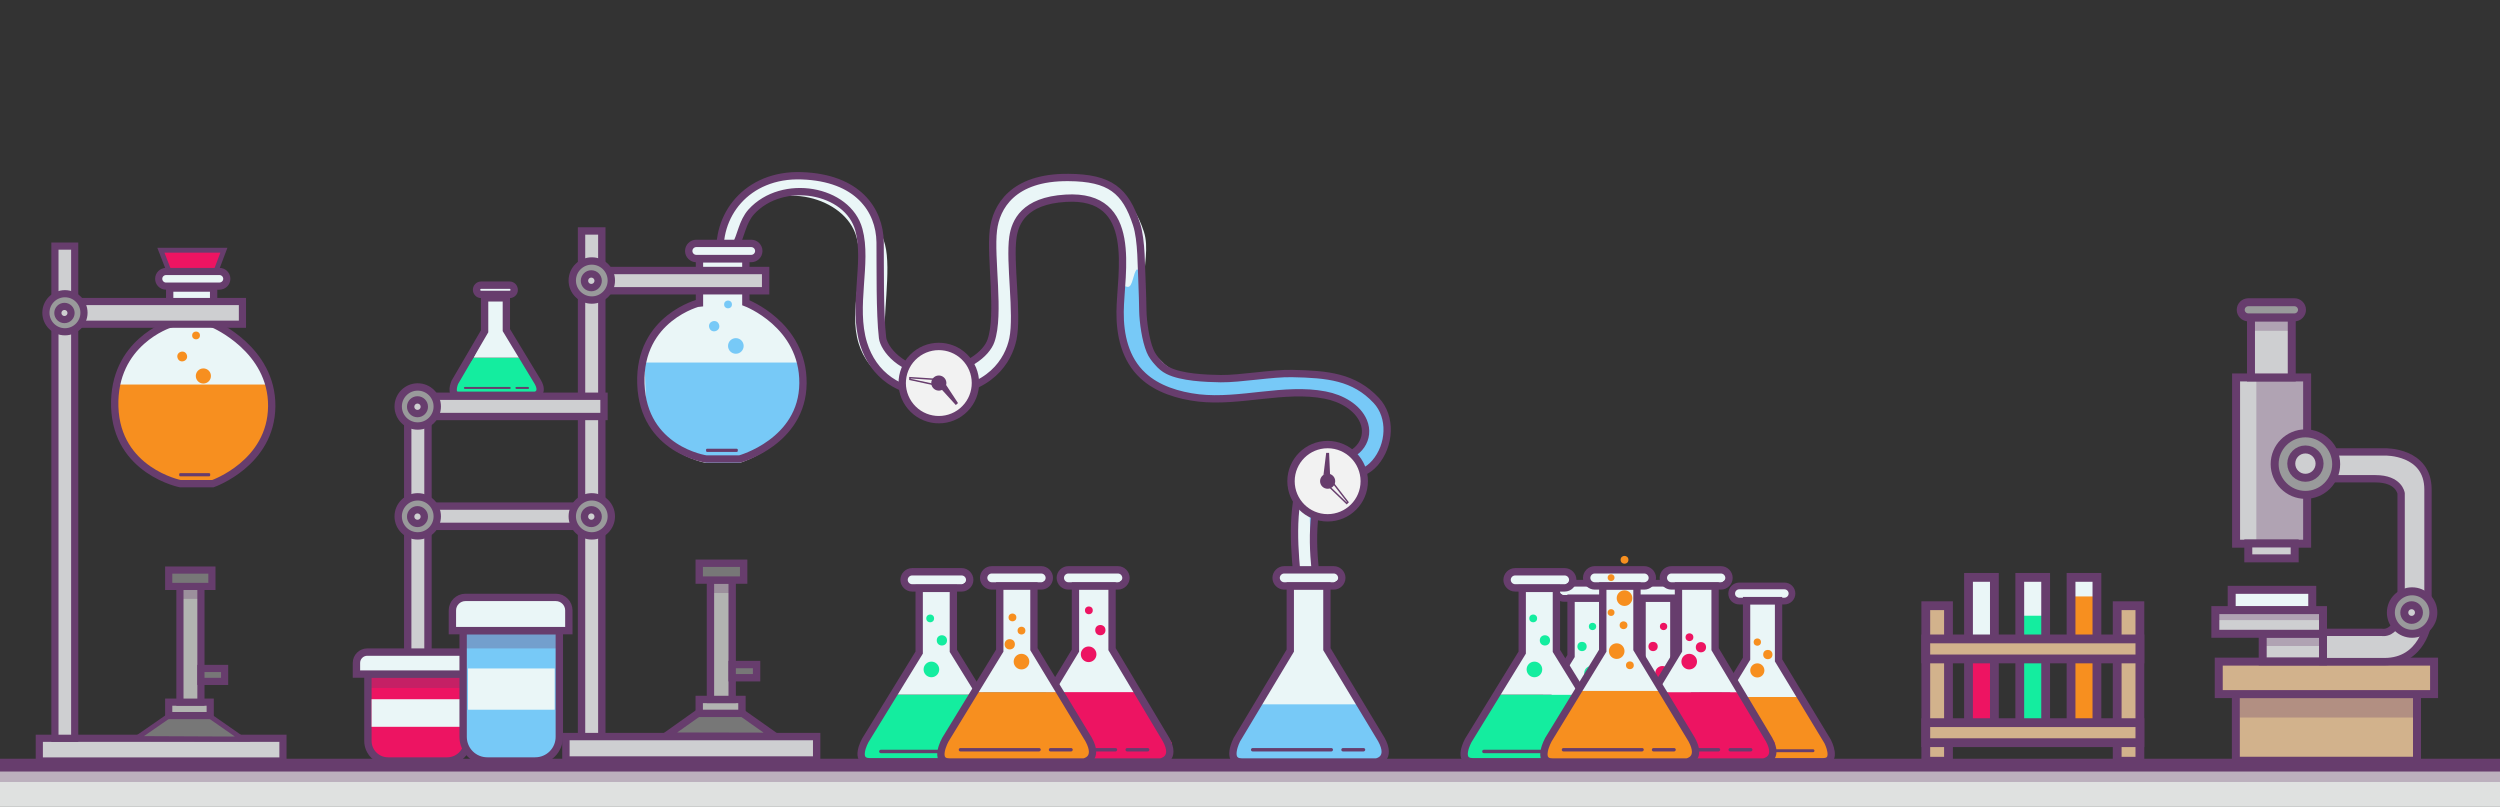 <?xml version="1.0" encoding="utf-8"?>
<!-- Generator: Adobe Illustrator 20.1.0, SVG Export Plug-In . SVG Version: 6.00 Build 0)  -->
<svg version="1.1" id="Layer_1" xmlns="http://www.w3.org/2000/svg" xmlns:xlink="http://www.w3.org/1999/xlink" x="0px" y="0px"
	 viewBox="0 0 1024 330.5" style="enable-background:new 0 0 1024 330.5;" xml:space="preserve">
<rect x="0" y="0" width="1024" height="330.5" fill="#333333" stroke="none"/>
<style type="text/css">
	.st0{fill:#DFE1E0;}
	.st1{fill:none;stroke:#673D6D;stroke-width:5.239;stroke-miterlimit:10;}
	.st2{fill:#EAF6F7;}
	.st3{fill:#77C9F7;}
	.st4{fill:none;stroke:#673D6D;stroke-width:3;stroke-miterlimit:10;}
	.st5{fill:#14ED9F;}
	.st6{fill:none;stroke:#673D6D;stroke-width:2.755;stroke-miterlimit:10;}
	.st7{fill:#673D6D;}
	.st8{fill:#ED1462;}
	.st9{fill:#F78F1F;}
	.st10{fill:none;stroke:#673D6D;stroke-width:3.018;stroke-miterlimit:10;}
	.st11{fill:#CECFD1;stroke:#673D6D;stroke-width:3.018;stroke-miterlimit:10;}
	.st12{fill:#777777;stroke:#673D6D;stroke-width:3;stroke-miterlimit:10;}
	.st13{fill:#B2B4B1;stroke:#673D6D;stroke-width:3.018;stroke-miterlimit:10;}
	.st14{fill:#777777;stroke:#673D6D;stroke-width:3.018;stroke-miterlimit:10;}
	.st15{opacity:0.3;fill:#673D6D;enable-background:new    ;}
	.st16{fill:#EAF6F7;stroke:#673D6D;stroke-width:3.018;stroke-miterlimit:10;}
	.st17{fill:#ED1462;stroke:#673D6D;stroke-width:3.018;stroke-miterlimit:10;}
	.st18{fill:#77C9F7;stroke:#673D6D;stroke-width:3.018;stroke-miterlimit:10;}
	.st19{fill:#999A9B;stroke:#673D6D;stroke-width:3.018;stroke-miterlimit:10;}
	.st20{fill:#CECFD1;stroke:#673D6D;stroke-width:3;stroke-miterlimit:10;}
	.st21{fill:#CECFD1;stroke:#673D6D;stroke-width:3.268;stroke-miterlimit:10;}
	.st22{fill:#999A9B;stroke:#673D6D;stroke-width:3.268;stroke-miterlimit:10;}
	.st23{fill:#D2B28C;stroke:#673D6D;stroke-width:3.268;stroke-miterlimit:10;}
	.st24{fill:#EAF6F7;stroke:#673D6D;stroke-width:3.268;stroke-miterlimit:10;}
	.st25{fill:none;stroke:#673D6D;stroke-width:3.602;stroke-miterlimit:10;}
	.st26{fill:#D2B28C;stroke:#673D6D;stroke-width:3.602;stroke-miterlimit:10;}
	.st27{fill:#ED1462;stroke:#673D6D;stroke-width:2;stroke-miterlimit:10;}
	.st28{fill:#EAF6F7;stroke:#673D6D;stroke-width:2.933;stroke-miterlimit:10;}
	.st29{fill:#CECFD1;stroke:#673D6D;stroke-width:2.933;stroke-miterlimit:10;}
	.st30{fill:#999A9B;stroke:#673D6D;stroke-width:2.933;stroke-miterlimit:10;}
	.st31{fill:#777777;stroke:#673D6D;stroke-width:2;stroke-miterlimit:10;}
	.st32{fill:#B2B4B1;stroke:#673D6D;stroke-width:2.933;stroke-miterlimit:10;}
	.st33{fill:#777777;stroke:#673D6D;stroke-width:2.933;stroke-miterlimit:10;}
	.st34{fill:#F2F2F2;stroke:#673D6D;stroke-width:3.018;stroke-miterlimit:10;}
	.st35{fill:none;stroke:#673D6D;stroke-width:0.604;stroke-miterlimit:10;}
</style>
<g id="Layer_3">
</g>
<g id="table">
	<rect y="313.4" class="st0" width="1024" height="17.2"/>
	<line class="st1" x1="0" y1="313.4" x2="1024" y2="313.4"/>
</g>
<path class="st2" d="M541.1,251.2c-3.4-22.2-6.4-23.2-1.5-45.3c0.5-2.1,4-4.2,5.5-5.9c5.7-6.2,13-3.4,19.1-10.4
	c6.2-7.2,5.9-18.8-0.5-25.6c-9.1-9.7-21.9-11.7-36.4-12c-8.1-0.2-16.2,2.2-24.3,2.1c-6.2-0.1-15.1,1.5-20.6-1.3
	c-1.6-0.8-5-3-6.1-4.3c-1.3-1.4-3.5-3-4.2-4.7c-1.9-4.5-2.9-12.9-3-17.5c-0.2-4.1-0.1-7-0.3-10.8c-0.4-6.9,1.9-14-0.3-20.7
	c-4.5-13.8-13.9-22-30.9-22.1c-22.9-0.2-30.6,12.2-31.7,21.5c-1.4,11.3,3.8,34.6,0,45.4c-1.8,5.2-8,10.3-21.4,10.5s-21.5-4.5-22-8.7
	c-1.2-10.2,2.7-31.1,0-41.2c-2.8-10.4-11.9-27.4-34.1-28.2c-22.6-0.8-35.6,16.5-33.2,34.2c0.6,4.1,6.6-6.6,6.1-5.7
	c2.3-4,0.7-8.5,4.4-12.7c12.8-14.1,40.6-7.3,45.1,9.3c3.9,14.3-3.5,29.2,0.9,43.6c3.9,12.7,16.6,20.8,31.9,20.3
	c22-0.7,29.5-13.5,31.3-22.2c2.1-10.3-1.5-31.4,0-41.7c0.9-6.1,4.5-14.9,21.6-15.9c30.3-1.9,22.4,30.9,22.3,46.5
	c-0.1,9.4,2,19.4,9.4,26.2c5.8,5.4,14.3,8.1,22.8,9.1c17,1.9,35.1-4.4,51.7-1.2c6.9,1.3,13.4,5.1,15.8,10.8
	c2.9,6.9-1.9,14.2-10.4,15c-3.9,0.4-8.2,0.3-11.1,2.5c-1.6,1.2-2.5,3-3.2,4.8c-5.2,13.7-3.6,31.1-2.1,45.2
	C532.2,245.3,535.2,252,541.1,251.2z"/>
<path class="st3" d="M469,116.2c0.4-0.1-1-0.2-0.6-0.1c0.9,0.2,0.5,2.8,0.3,3.5c-0.3,1.3-1.4,2.7-1.1,4c1,5.2,2.1,15,4.3,20.4
	c0.7,1.7,2.9,3.3,4.2,4.7c1.2,1.3,2.5,2.4,4.1,3.3c5.5,2.8,14.4,2.2,20.6,2.3c8.1,0.1,18.2-2.3,26.3-2.1c14.5,0.3,27.3,2.3,36.4,12
	c6.4,6.8,6.7,18.4,0.5,25.6c-5.7,6.6-12.3,4.5-18.2,9.5c-1.6,1.4-6,4.8-6.4,6.7c-3.6,15.4-2.2,31.1-2.6,15.4
	c-1.6-56-4.9-5.7-5.4-10.7c-1.5-14.1-3-1.9,2.2-15.6c0.7-1.8,1.6-3.6,3.2-4.8c2.9-2.2,7.2-2.1,11.1-2.5c8.5-0.8,13.3-8.1,10.4-15
	c-2.3-5.7-8.9-9.5-15.8-10.8c-16.6-3.2-34.7,3.1-51.7,1.2c-8.5-0.9-17-3.7-22.8-9.1c-7.5-6.9-9.5-16.8-9.4-26.2l0,0
	c-0.3-1.1-0.6-10.3,0-11.3c0.2-0.3,0.7,0,0.9,0.1c0.8,0.4,1.6,0.7,2.4,0.8c2.1,0.2,2.2-5.8,3.8-7.2c0.2-0.2,2.9,3.2,3.1,3.1
	c0.3-0.1-1.2-0.1-0.9-0.1c0.2,0-0.3,1.9-0.1,2.1C468.3,115.4,468.5,116.3,469,116.2L469,116.2z"/>
<path class="st4" d="M541.1,251.2c-2.3-15-4.8-31.4-1.5-46.3c0.5-2.1,4-4.2,5.5-5.9c5.7-6.2,12-2.4,18.1-9.4
	c6.2-7.2,6.9-18.8,0.5-25.6c-9.1-9.7-19.9-10.7-34.4-11c-8.1-0.2-21.2,2.2-29.3,2.1c-6.2-0.1-16.1-0.5-21.6-3.3
	c-1.6-0.8-3-2-4.1-3.3c-1.3-1.4-2.5-3-3.2-4.7c-1.9-4.5-2.9-11.9-3-16.5c-0.1-3.6-0.1-7.2-0.3-10.8c-0.4-6.9-0.1-18-2.3-24.7
	c-4.5-13.8-10.9-19-27.9-19.1c-22.9-0.2-29.6,12.2-30.7,21.5c-1.4,11.3,2.8,34.6-1,45.4c-1.8,5.2-10,12.3-23.4,12.5
	s-20.5-9.5-21-13.7c-1.2-10.2-0.9-28.8-1-39.2c-0.2-13.3-9.2-26.4-32.1-27.2c-22.6-0.8-35.6,16.5-33.2,34.2c0.6,4.1,6.6-6.6,6.1-5.7
	c2.3-4,2.7-9.5,6.4-13.7c12.8-14.1,39.6-9.3,44.1,7.3c3.7,13.6-2.8,31.3,1.9,46.6c3.9,12.7,14.6,20.8,29.9,20.3
	c22-0.7,29.5-13.5,31.3-22.2c2.1-10.3-1.5-31.4,0-41.7c0.9-6.1,4.5-14.9,21.6-15.9c30.3-1.9,22.4,30.9,22.3,46.5
	c-0.1,9.4,2,19.4,9.4,26.2c5.8,5.4,14.3,8.1,22.8,9.1c17,1.9,35.1-4.4,51.7-1.2c6.9,1.3,13.4,5.1,15.8,10.8
	c2.9,6.9-1.9,14.2-10.4,15c-3.9,0.4-8.2,0.3-11.1,2.5c-1.6,1.2-2.5,3-3.2,4.8c-5.2,13.7-3.6,31.1-2.1,45.2
	C532.2,245.3,535.2,252,541.1,251.2z"/>
<g>
	<g>
		<g>
			<g>
				<polygon class="st5" points="665.2,285.5 676.6,302 677.9,305.9 677.6,308.7 675.2,310.5 623.4,310.5 621,307.6 621,303.9 
					633.2,285.5 				"/>
				<g>
					<polygon class="st2" points="665.2,285.5 633.3,285.5 643,268.8 643,245.5 641.2,244.6 637.5,242.1 638.5,239.8 641.9,238.6 
						659.7,239 661.2,240 662.1,241.5 661,243.7 659.1,245.1 656.7,245.2 657,249.7 656.7,269.6 					"/>
					<g>
						<path class="st4" d="M656.5,245v24.4l20.2,32.8c0,0,4.4,7.8-1.7,7.8s-50.4,0-50.4,0s-5.7-0.5-1.7-7.9l20.6-33.4V245H656.5z"/>
						<path class="st6" d="M640.6,245.1h18.5c1.7,0,3.1-1.4,3.1-3.1l0,0c0-1.7-1.4-3.1-3.1-3.1h-18.5c-1.7,0-3.1,1.4-3.1,3.1l0,0
							C637.5,243.8,638.9,245.1,640.6,245.1z"/>
					</g>
				</g>
			</g>
			<g>
				<circle class="st5" cx="651.8" cy="275.7" r="2.9"/>
				<circle class="st5" cx="648" cy="264.8" r="1.9"/>
				<circle class="st5" cx="652.3" cy="256.6" r="1.5"/>
			</g>
		</g>
		<path class="st7" d="M641.4,307h29.4c0.4,0,0.6-0.3,0.6-0.6l0,0c0-0.4-0.3-0.6-0.6-0.6h-29.4c-0.4,0-0.6,0.3-0.6,0.6l0,0
			C640.8,306.7,641,307,641.4,307z"/>
		<path class="st7" d="M629.4,307h7.7c0.4,0,0.6-0.3,0.6-0.6l0,0c0-0.4-0.3-0.6-0.6-0.6h-7.7c-0.4,0-0.6,0.3-0.6,0.6l0,0
			C628.7,306.7,629,307,629.4,307z"/>
	</g>
</g>
<g>
	<g>
		<g>
			<g>
				<polygon class="st8" points="694.3,285.5 705.7,302 707,305.9 706.7,308.7 704.3,310.5 652.5,310.5 650.1,307.6 650.1,303.9 
					662.3,285.5 				"/>
				<g>
					<polygon class="st2" points="694.3,285.5 662.4,285.5 672.1,268.8 672.1,245.5 670.3,244.6 666.6,242.1 667.6,239.8 671,238.6 
						688.8,239 690.3,240 691.2,241.5 690.1,243.7 688.2,245.1 685.8,245.2 686.1,249.7 685.8,269.6 					"/>
					<g>
						<path class="st4" d="M685.6,245v24.4l20.2,32.8c0,0,4.4,7.8-1.7,7.8s-50.4,0-50.4,0s-5.7-0.5-1.7-7.9l20.6-33.4V245H685.6z"/>
						<path class="st6" d="M669.7,245.1h18.5c1.7,0,3.1-1.4,3.1-3.1l0,0c0-1.7-1.4-3.1-3.1-3.1h-18.5c-1.7,0-3.1,1.4-3.1,3.1l0,0
							C666.6,243.8,668,245.1,669.7,245.1z"/>
					</g>
				</g>
			</g>
			<g>
				<circle class="st8" cx="680.9" cy="275.7" r="2.9"/>
				<circle class="st8" cx="677.1" cy="264.8" r="1.9"/>
				<circle class="st8" cx="681.4" cy="256.6" r="1.5"/>
			</g>
		</g>
		<path class="st7" d="M670.5,307h29.4c0.4,0,0.6-0.3,0.6-0.6l0,0c0-0.4-0.3-0.6-0.6-0.6h-29.4c-0.4,0-0.6,0.3-0.6,0.6l0,0
			C669.9,306.7,670.1,307,670.5,307z"/>
		<path class="st7" d="M658.5,307h7.7c0.4,0,0.6-0.3,0.6-0.6l0,0c0-0.4-0.3-0.6-0.6-0.6h-7.7c-0.4,0-0.6,0.3-0.6,0.6l0,0
			C657.8,306.7,658.1,307,658.5,307z"/>
	</g>
</g>
<g>
	<g>
		<g>
			<g>
				<polygon class="st9" points="737,285.5 748.4,302.6 749.8,306.7 749.4,309.6 747,311.5 695.2,311.5 693,308.7 693,305 
					705,285.5 				"/>
				<g>
					<polygon class="st2" points="737,285.5 705.1,285.5 715,269.9 715,246.6 713.1,245.8 709.3,243.2 710.3,240.9 713.8,239.7 
						731.5,240.1 733,241.1 733.9,242.6 732.9,244.9 730.9,246.2 728.5,246.3 728.8,250.8 728.5,270.2 					"/>
					<g>
						<path class="st4" d="M728.5,246v24.5l20.1,33.2c0,0,4.3,8.3-1.8,8.3s-50.4,0-50.4,0s-5.6-0.9-1.6-8.4l20.6-33.8V246H728.5z"/>
						<path class="st6" d="M712.4,246.2h18.5c1.7,0,3.1-1.4,3.1-3.1l0,0c0-1.7-1.4-3.1-3.1-3.1h-18.5c-1.7,0-3.1,1.4-3.1,3.1l0,0
							C709.3,244.9,710.7,246.2,712.4,246.2z"/>
					</g>
				</g>
			</g>
			<g>
				<circle class="st9" cx="719.8" cy="274.6" r="2.9"/>
				<circle class="st9" cx="724.1" cy="268.1" r="1.9"/>
				<circle class="st9" cx="719.8" cy="263" r="1.5"/>
			</g>
		</g>
		<path class="st7" d="M713.2,308.1h29.4c0.4,0,0.6-0.3,0.6-0.6l0,0c0-0.4-0.3-0.6-0.6-0.6h-29.4c-0.4,0-0.6,0.3-0.6,0.6l0,0
			C712.6,307.8,712.9,308.1,713.2,308.1z"/>
		<path class="st7" d="M701.2,308.1h7.7c0.4,0,0.6-0.3,0.6-0.6l0,0c0-0.4-0.3-0.6-0.6-0.6h-7.7c-0.4,0-0.6,0.3-0.6,0.6l0,0
			C700.5,307.8,700.8,308.1,701.2,308.1z"/>
	</g>
</g>
<g>
	<polygon class="st2" points="515.6,289.5 557.9,289.5 543,265.9 543,240.3 545.3,239.4 549.5,236.6 548.5,234.2 544.7,232.8 
		525.3,233.3 523.6,234.3 522.7,236 523.8,238.5 526,240 528.6,240 528.3,244.9 528.6,266.4 	"/>
	<polygon class="st3" points="515.7,288.5 506.8,302.8 505.3,306.8 505.7,309.6 508.3,311.5 565.1,311.5 567,308.7 567,305.1 
		557.9,288.5 	"/>
	<path class="st7" d="M545.3,307.8h-32.2c-0.4,0-0.7-0.3-0.7-0.7l0,0c0-0.4,0.3-0.7,0.7-0.7h32.2c0.4,0,0.7,0.3,0.7,0.7l0,0
		C546,307.4,545.7,307.8,545.3,307.8z"/>
	<path class="st7" d="M558.5,307.8h-8.4c-0.4,0-0.7-0.3-0.7-0.7l0,0c0-0.4,0.3-0.7,0.7-0.7h8.4c0.4,0,0.7,0.3,0.7,0.7l0,0
		C559.2,307.4,558.9,307.8,558.5,307.8z"/>
	<g>
		<path class="st4" d="M528.5,240v26.5L506.6,303c0,0-4.7,9.1,2,9.1c6.7,0,55.2,0,55.2,0s6.5-1,2-9.2l-22.3-37V240H528.5z"/>
		<path class="st10" d="M546.3,240H526c-1.8,0-3.3-1.5-3.3-3.3l0,0c0-1.8,1.5-3.3,3.3-3.3h20.3c1.8,0,3.3,1.5,3.3,3.3l0,0
			C549.6,238.5,548.1,240,546.3,240z"/>
	</g>
</g>
<g>
	<rect x="238.2" y="94.6" class="st11" width="8.3" height="216.4"/>
	<g>
		<g>
			<rect x="231.8" y="301.7" class="st11" width="102.7" height="9.6"/>
			<g>
				<polygon class="st12" points="272.7,301.5 286.1,292 303.9,292 317.5,301.6 				"/>
				<rect x="286.4" y="286.5" class="st13" width="17.5" height="5.7"/>
				<rect x="291" y="237.6" class="st13" width="8.9" height="48.9"/>
				<rect x="286.4" y="230.7" class="st14" width="18.2" height="6.9"/>
				<rect x="299.9" y="272.2" class="st14" width="10" height="5.4"/>
				<rect x="291" y="239.1" class="st15" width="8" height="3.8"/>
			</g>
		</g>
	</g>
</g>
<g>
	<g>
		<circle class="st9" cx="294.5" cy="137.9" r="3.2"/>
		<circle class="st9" cx="299.3" cy="132.1" r="2.1"/>
		<circle class="st9" cx="294.6" cy="127.9" r="1.6"/>
	</g>
	<path class="st2" d="M262.2,158c0.9,27.1,26.9,31.6,26.9,31.6H303c0,0,25.9-7.7,26.2-31.8C329.3,133.7,306,124,306,124v-17.5h-20
		V124C286,124,261.4,130.9,262.2,158"/>
	<polyline class="st3" points="264,148.5 327.1,148.5 329,158.9 327.7,164.9 323.9,173.7 316,182 307.6,187.2 303,189.5 
		289.1,189.5 279.6,185.4 274.6,182.3 264.8,170.5 	"/>
	<path class="st4" d="M262.5,157.2c0.9,27.1,26.7,30.8,26.7,30.8H303c0,0,25.7-7,25.9-31c0.2-24.1-23.4-33-23.4-33v-18h-19v18
		C286.5,124,261.6,130.1,262.5,157.2"/>
	<path class="st16" d="M307.7,105.9h-22.5c-1.7,0-3.1-1.4-3.1-3.1l0,0c0-1.7,1.4-3.1,3.1-3.1h22.5c1.7,0,3.1,1.4,3.1,3.1l0,0
		C310.8,104.5,309.4,105.9,307.7,105.9z"/>
	<g>
		<circle class="st3" cx="301.4" cy="141.7" r="3.2"/>
		
			<ellipse transform="matrix(0.942 -0.335 0.335 0.942 -27.828 105.871)" class="st3" cx="292.6" cy="133.5" rx="2.1" ry="2.1"/>
		<circle class="st3" cx="298.2" cy="124.7" r="1.6"/>
	</g>
	<path class="st7" d="M301.8,185.1h-12.2c-0.2,0-0.4-0.2-0.4-0.4v-0.5c0-0.2,0.2-0.4,0.4-0.4h12.2c0.2,0,0.4,0.2,0.4,0.4v0.5
		C302.2,184.9,302,185.1,301.8,185.1z"/>
</g>
<rect x="167" y="165.4" class="st11" width="8.3" height="145.5"/>
<rect x="171.6" y="207.3" class="st11" width="75.7" height="8.3"/>
<rect x="237.9" y="110.8" class="st11" width="75.7" height="8.3"/>
<g>
	<g>
		<path class="st17" d="M183.2,311.7h-24.3c-4.5,0-8.2-3.7-8.2-8.2v-27.4h40.8v27.4C191.5,308,187.8,311.7,183.2,311.7z"/>
		<rect x="152.2" y="286.4" class="st2" width="36.8" height="11.3"/>
		<path class="st16" d="M195.5,276.1H146v-4.6c0-2.4,2-4.4,4.4-4.4H191c2.4,0,4.4,2,4.4,4.4v4.6H195.5z"/>
	</g>
	<rect x="150.7" y="277.7" class="st15" width="39.9" height="4.1"/>
</g>
<g>
	<g>
		<path class="st18" d="M219.2,311.7h-19.6c-5.5,0-9.9-4.4-9.9-9.9v-43.5h39.4v43.5C229.1,307.3,224.7,311.7,219.2,311.7z"/>
		<rect x="191.7" y="273.8" class="st2" width="35.5" height="16.9"/>
		<path class="st16" d="M233,258.3h-47.7V250c0-2.9,2.4-5.3,5.3-5.3h37.1c2.9,0,5.3,2.4,5.3,5.3L233,258.3L233,258.3z"/>
	</g>
	<rect x="190.2" y="259.5" class="st15" width="38.5" height="6.1"/>
</g>
<g>
	<circle class="st19" cx="242.4" cy="114.9" r="8"/>
	<circle class="st11" cx="242.2" cy="115" r="2.8"/>
</g>
<g>
	<circle class="st19" cx="242.4" cy="211.5" r="8"/>
	<circle class="st11" cx="242.2" cy="211.6" r="2.8"/>
</g>
<g>
	<circle class="st19" cx="171.1" cy="211.5" r="8"/>
	<circle class="st11" cx="171" cy="211.6" r="2.8"/>
</g>
<rect x="171.7" y="162.3" class="st20" width="75.7" height="8.3"/>
<g>
	<circle class="st19" cx="171.1" cy="166.5" r="8"/>
	<circle class="st11" cx="171" cy="166.6" r="2.8"/>
</g>
<g>
	<g>
		<g>
			<polygon class="st5" points="193.9,146.5 186.8,156.5 186,158.8 186.2,160.4 187.7,161.5 220.1,161.5 222,159.6 222,157.3 
				213.9,146.5 			"/>
			<g>
				<polygon class="st2" points="193.9,146.5 213.9,146.5 208,135.4 208,120.8 209.1,120.3 211.3,118.7 210.7,117.3 208.5,116.5 
					197.4,116.8 196.4,117.3 195.9,118.3 196.5,119.7 197.8,120.6 199.2,120.6 199.1,123.4 199.2,136.2 				"/>
				<g>
					<path class="st4" d="M198.5,122v13.7l-12.2,20.9c0,0-2.3,5.3,1.5,5.3s31.5,0,31.5,0s3.6-0.7,1-5.4l-12.9-21.3V122H198.5z"/>
					<path class="st10" d="M208.7,120.6h-11.6c-1.1,0-1.9-0.9-1.9-1.9l0,0c0-1.1,0.9-1.9,1.9-1.9h11.6c1.1,0,1.9,0.9,1.9,1.9l0,0
						C210.7,119.7,209.8,120.6,208.7,120.6z"/>
				</g>
			</g>
		</g>
	</g>
	<path class="st7" d="M208.8,159.3h-18.4c-0.2,0-0.4-0.2-0.4-0.4l0,0c0-0.2,0.2-0.4,0.4-0.4h18.4c0.2,0,0.4,0.2,0.4,0.4l0,0
		C209.2,159.1,209,159.3,208.8,159.3z"/>
	<path class="st7" d="M216.3,159.3h-4.8c-0.2,0-0.4-0.2-0.4-0.4l0,0c0-0.2,0.2-0.4,0.4-0.4h4.8c0.2,0,0.4,0.2,0.4,0.4l0,0
		C216.7,159.1,216.6,159.3,216.3,159.3z"/>
</g>
<g>
	<g>
		<g>
			<g>
				<rect x="915.9" y="154.6" class="st21" width="29.1" height="68.1"/>
				<rect x="920.9" y="222.6" class="st21" width="19" height="6.1"/>
				<rect x="922" y="130" class="st21" width="16.7" height="24.6"/>
				<path class="st22" d="M939.8,130h-18.9c-1.7,0-3.1-1.4-3.1-3.1l0,0c0-1.7,1.4-3.1,3.1-3.1h18.9c1.7,0,3.1,1.4,3.1,3.1l0,0
					C942.9,128.6,941.5,130,939.8,130z"/>
			</g>
			<rect x="924.2" y="154.6" class="st15" width="20.7" height="68.1"/>
		</g>
		<rect x="922" y="131.4" class="st15" width="16.5" height="4.1"/>
	</g>
	<g>
		<g>
			<rect x="915.8" y="284.3" class="st23" width="74.2" height="27.3"/>
			<rect x="908.8" y="271" class="st23" width="88.2" height="13.3"/>
		</g>
		<rect x="917.3" y="285.9" class="st15" width="72.7" height="8"/>
	</g>
	<g>
		<rect x="914.1" y="241.6" class="st24" width="33" height="8.4"/>
		<g>
			<g>
				<path class="st20" d="M951.5,259h24.1c0,0,7.9,1.8,7.9-14.4s0-42.5,0-42.5s-0.8-6-10.5-6s-22.5,0-22.5,0v-11h26.4
					c0,0,17.6-0.4,17.6,15.4s0,54.5,0,54.5s-2.1,16-17.9,16h-25.1V259z"/>
				<rect x="926.8" y="259.5" class="st21" width="24.7" height="11.4"/>
				<rect x="907.4" y="249.9" class="st21" width="44.1" height="9.7"/>
			</g>
			<circle class="st22" cx="944.3" cy="190.1" r="12.6"/>
			<circle class="st22" cx="988" cy="250.9" r="8.7"/>
			<circle class="st21" cx="944.3" cy="189.9" r="5.8"/>
			<circle class="st21" cx="987.8" cy="250.9" r="3"/>
		</g>
		<rect x="907.4" y="249.9" class="st15" width="44.1" height="4.1"/>
		<rect x="926.8" y="260.5" class="st15" width="25.6" height="4.1"/>
	</g>
</g>
<g>
	<g>
		<g>
			<rect x="806.3" y="236.5" class="st2" width="10.6" height="61.5"/>
			<rect x="806.3" y="267.3" class="st8" width="10.6" height="30.7"/>
			<rect x="806.3" y="236.5" class="st25" width="10.6" height="61.5"/>
		</g>
		<g>
			<rect x="827.3" y="236.5" class="st2" width="10.6" height="61.5"/>
			<rect x="827.3" y="252.2" class="st5" width="10.6" height="45.8"/>
			<rect x="827.3" y="236.5" class="st25" width="10.6" height="61.5"/>
		</g>
		<g>
			<rect x="848.3" y="236.5" class="st2" width="10.6" height="61.5"/>
			<rect x="848.3" y="244.3" class="st9" width="10.6" height="53.7"/>
			<rect x="848.3" y="236.5" class="st25" width="10.6" height="61.5"/>
		</g>
	</g>
	<g>
		<rect x="788.8" y="248.1" class="st26" width="9.3" height="63.7"/>
		<rect x="867.2" y="248.1" class="st26" width="9.3" height="63.7"/>
		<rect x="788.8" y="261.7" class="st26" width="87.7" height="8.2"/>
		<rect x="788.8" y="296" class="st26" width="87.7" height="8.2"/>
	</g>
</g>
<g>
	<g>
		<g>
			<g>
				<g>
					<polygon class="st8" points="430.9,279.5 418.4,301.9 416.9,306.4 417.3,309.4 419.9,311.5 476.7,311.5 480,308.3 480,304.3 
						463.9,279.5 					"/>
					<g>
						<polygon class="st2" points="430.8,283.5 465.8,283.5 455,265.9 455,240.3 457.1,239.4 461.2,236.6 460.1,234.2 456.3,232.8 
							436.9,233.3 435.2,234.3 434.3,236 435.4,238.5 437.6,240 440.2,240 439.9,244.9 440.2,266.5 						"/>
						<g>
							<path class="st4" d="M440.5,240v26.5L418.4,303c0,0-4.9,9.1,1.8,9.1c6.7,0,55.2,0,55.2,0s6.7-1,2.2-9.2l-22.1-37V240H440.5z"
								/>
							<path class="st10" d="M457.9,240h-20.3c-1.8,0-3.3-1.5-3.3-3.3l0,0c0-1.8,1.5-3.3,3.3-3.3h20.3c1.8,0,3.3,1.5,3.3,3.3l0,0
								C461.2,238.5,459.7,240,457.9,240z"/>
						</g>
					</g>
				</g>
				<g>
					<circle class="st8" cx="445.9" cy="268" r="3.2"/>
					<circle class="st8" cx="450.7" cy="258.1" r="2.1"/>
					<circle class="st8" cx="446" cy="250" r="1.6"/>
				</g>
			</g>
			<path class="st7" d="M456.9,307.8h-32.2c-0.4,0-0.7-0.3-0.7-0.7l0,0c0-0.4,0.3-0.7,0.7-0.7h32.2c0.4,0,0.7,0.3,0.7,0.7l0,0
				C457.6,307.4,457.3,307.8,456.9,307.8z"/>
			<path class="st7" d="M470.1,307.8h-8.4c-0.4,0-0.7-0.3-0.7-0.7l0,0c0-0.4,0.3-0.7,0.7-0.7h8.4c0.4,0,0.7,0.3,0.7,0.7l0,0
				C470.8,307.4,470.5,307.8,470.1,307.8z"/>
		</g>
	</g>
	<g>
		<g>
			<g>
				<g>
					<polygon class="st5" points="366.9,284.5 354.4,302.8 352.9,307.2 353.3,310.4 356,312.5 412.7,312.5 416,309.1 416,305.1 
						401.9,284.5 					"/>
					<g>
						<polygon class="st2" points="366.9,284.5 401.9,284.5 391,266.7 391,241.1 393.1,240.2 397.2,237.4 396.1,235 392.4,233.6 
							373,234.1 371.2,235.1 370.3,236.7 371.4,239.2 373.6,240.8 376.2,240.8 375.9,245.7 376.2,267.4 						"/>
						<g>
							<path class="st4" d="M376.5,241v26.3l-22.1,36c0,0-4.8,8.7,1.8,8.7c6.7,0,55.2,0,55.2,0s6.2-0.6,1.7-8.8l-22.6-36.6V241
								H376.5z"/>
							<path class="st10" d="M393.9,240.8h-20.3c-1.8,0-3.3-1.5-3.3-3.3l0,0c0-1.8,1.5-3.3,3.3-3.3h20.3c1.8,0,3.3,1.5,3.3,3.3l0,0
								C397.2,239.3,395.7,240.8,393.9,240.8z"/>
						</g>
					</g>
				</g>
				<g>
					<circle class="st5" cx="381.5" cy="274.2" r="3.2"/>
					<circle class="st5" cx="385.8" cy="262.3" r="2.1"/>
					<circle class="st5" cx="381" cy="253.3" r="1.6"/>
				</g>
			</g>
			<path class="st7" d="M393,308.5h-32.2c-0.4,0-0.7-0.3-0.7-0.7l0,0c0-0.4,0.3-0.7,0.7-0.7H393c0.4,0,0.7,0.3,0.7,0.7l0,0
				C393.7,308.2,393.4,308.5,393,308.5z"/>
			<path class="st7" d="M406.1,308.5h-8.4c-0.4,0-0.7-0.3-0.7-0.7l0,0c0-0.4,0.3-0.7,0.7-0.7h8.4c0.4,0,0.7,0.3,0.7,0.7l0,0
				C406.8,308.2,406.5,308.5,406.1,308.5z"/>
		</g>
	</g>
	<g>
		<g>
			<g>
				<g>
					<polygon class="st9" points="399.5,283.5 387,301.9 385.5,306.4 385.9,309.4 388.6,311.5 445.3,311.5 448,308.3 448,304.3 
						434.5,283.5 					"/>
					<g>
						<polygon class="st2" points="399.4,283.5 434.5,283.5 424,265.9 424,240.3 425.9,239.4 429.9,236.6 428.8,234.2 425,232.8 
							405.6,233.3 403.8,234.3 402.9,236 404,238.5 406.2,240 408.8,240 408.5,244.9 408.8,266.5 						"/>
						<g>
							<path class="st4" d="M409.5,240v26.5L387.2,303c0,0-5,9.1,1.6,9.1s55.2,0,55.2,0s6.4-1,1.9-9.2l-22.4-37V240H409.5z"/>
							<path class="st10" d="M426.5,240h-20.3c-1.8,0-3.3-1.5-3.3-3.3l0,0c0-1.8,1.5-3.3,3.3-3.3h20.3c1.8,0,3.3,1.5,3.3,3.3l0,0
								C429.8,238.5,428.3,240,426.5,240z"/>
						</g>
					</g>
				</g>
				<g>
					<circle class="st9" cx="418.4" cy="271" r="3.2"/>
					<circle class="st9" cx="413.6" cy="263.9" r="2.1"/>
					<circle class="st9" cx="418.4" cy="258.3" r="1.6"/>
					<circle class="st9" cx="414.7" cy="252.9" r="1.6"/>
				</g>
			</g>
			<path class="st7" d="M425.6,307.8h-32.2c-0.4,0-0.7-0.3-0.7-0.7l0,0c0-0.4,0.3-0.7,0.7-0.7h32.2c0.4,0,0.7,0.3,0.7,0.7l0,0
				C426.3,307.4,425.9,307.8,425.6,307.8z"/>
			<path class="st7" d="M438.7,307.8h-8.4c-0.4,0-0.7-0.3-0.7-0.7l0,0c0-0.4,0.3-0.7,0.7-0.7h8.4c0.4,0,0.7,0.3,0.7,0.7l0,0
				C439.4,307.4,439.1,307.8,438.7,307.8z"/>
		</g>
	</g>
</g>
<g>
	<g>
		<g>
			<g>
				<g>
					<polygon class="st8" points="677.9,283.5 665.4,301.9 663.9,306.4 664.3,309.4 666.9,311.5 723.7,311.5 727,308.3 727,304.3 
						712.9,283.5 					"/>
					<g>
						<polygon class="st2" points="677.8,283.5 712.8,283.5 702,265.9 702,240.3 704.1,239.4 708.2,236.6 707.1,234.2 703.3,232.8 
							683.9,233.3 682.2,234.3 681.3,236 682.4,238.5 684.6,240 687.2,240 686.9,244.9 687.2,266.5 						"/>
						<g>
							<path class="st4" d="M687.5,240v26.5L665.4,303c0,0-4.9,9.1,1.8,9.1s55.2,0,55.2,0s6.7-1,2.2-9.2l-22.1-37V240H687.5z"/>
							<path class="st10" d="M704.9,240h-20.3c-1.8,0-3.3-1.5-3.3-3.3l0,0c0-1.8,1.5-3.3,3.3-3.3h20.3c1.8,0,3.3,1.5,3.3,3.3l0,0
								C708.2,238.5,706.7,240,704.9,240z"/>
						</g>
					</g>
				</g>
				<g>
					<circle class="st8" cx="691.9" cy="271" r="3.2"/>
					<circle class="st8" cx="696.7" cy="265.1" r="2.1"/>
					<circle class="st8" cx="692" cy="261" r="1.6"/>
				</g>
			</g>
			<path class="st7" d="M703.9,307.8h-32.2c-0.4,0-0.7-0.3-0.7-0.7l0,0c0-0.4,0.3-0.7,0.7-0.7h32.2c0.4,0,0.7,0.3,0.7,0.7l0,0
				C704.6,307.4,704.3,307.8,703.9,307.8z"/>
			<path class="st7" d="M717.1,307.8h-8.4c-0.4,0-0.7-0.3-0.7-0.7l0,0c0-0.4,0.3-0.7,0.7-0.7h8.4c0.4,0,0.7,0.3,0.7,0.7l0,0
				C717.8,307.4,717.5,307.8,717.1,307.8z"/>
		</g>
	</g>
	<g>
		<g>
			<g>
				<g>
					<polygon class="st5" points="613.9,284.5 601.4,302.8 599.9,307.2 600.3,310.4 603,312.5 659.7,312.5 663,309.1 663,305.1 
						648.9,284.5 					"/>
					<g>
						<polygon class="st2" points="613.9,284.5 648.9,284.5 638,266.7 638,241.1 640.1,240.2 644.2,237.4 643.1,235 639.4,233.6 
							620,234.1 618.2,235.1 617.3,236.7 618.4,239.2 620.6,240.8 623.2,240.8 622.9,245.7 623.2,267.4 						"/>
						<g>
							<path class="st4" d="M623.5,241v26.3l-22.1,36c0,0-4.8,8.7,1.8,8.7c6.7,0,55.2,0,55.2,0s6.2-0.6,1.7-8.8l-22.6-36.6V241
								H623.5z"/>
							<path class="st10" d="M640.9,240.8h-20.3c-1.8,0-3.3-1.5-3.3-3.3l0,0c0-1.8,1.5-3.3,3.3-3.3h20.3c1.8,0,3.3,1.5,3.3,3.3l0,0
								C644.2,239.3,642.7,240.8,640.9,240.8z"/>
						</g>
					</g>
				</g>
				<g>
					<circle class="st5" cx="628.5" cy="274.2" r="3.2"/>
					<circle class="st5" cx="632.8" cy="262.3" r="2.1"/>
					<circle class="st5" cx="628" cy="253.3" r="1.6"/>
				</g>
			</g>
			<path class="st7" d="M640,308.5h-32.2c-0.4,0-0.7-0.3-0.7-0.7l0,0c0-0.4,0.3-0.7,0.7-0.7H640c0.4,0,0.7,0.3,0.7,0.7l0,0
				C640.7,308.2,640.4,308.5,640,308.5z"/>
			<path class="st7" d="M653.1,308.5h-8.4c-0.4,0-0.7-0.3-0.7-0.7l0,0c0-0.4,0.3-0.7,0.7-0.7h8.4c0.4,0,0.7,0.3,0.7,0.7l0,0
				C653.8,308.2,653.5,308.5,653.1,308.5z"/>
		</g>
	</g>
	<g>
		<g>
			<g>
				<g>
					<polygon class="st2" points="646.4,283.5 681.5,283.5 671,265.9 671,240.3 672.9,239.4 676.9,236.6 675.8,234.2 672,232.8 
						652.6,233.3 650.8,234.3 649.9,236 651,238.5 653.2,240 655.8,240 655.5,244.9 655.8,266.5 					"/>
					<g>
						<polygon class="st9" points="646.5,283 634,301.8 632.5,306.3 632.9,309.3 635.6,311.5 692.3,311.5 695,308.3 695,304.1 
							681.5,283 						"/>
					</g>
					<g>
						<path class="st4" d="M656.5,240v26.5L634.2,303c0,0-5,9.1,1.6,9.1c6.7,0,55.2,0,55.2,0s6.4-1,1.9-9.2l-22.4-37V240H656.5z"/>
						<path class="st10" d="M673.5,240h-20.3c-1.8,0-3.3-1.5-3.3-3.3l0,0c0-1.8,1.5-3.3,3.3-3.3h20.3c1.8,0,3.3,1.5,3.3,3.3l0,0
							C676.8,238.5,675.3,240,673.5,240z"/>
					</g>
				</g>
				<g>
					<circle class="st9" cx="665.4" cy="245" r="3.2"/>
					<circle class="st9" cx="662.2" cy="266.7" r="3.2"/>
					<circle class="st9" cx="659.9" cy="236.6" r="1.4"/>
					<circle class="st9" cx="659.9" cy="250.9" r="1.4"/>
					<circle class="st9" cx="665" cy="256.1" r="1.6"/>
					<circle class="st9" cx="667.6" cy="272.5" r="1.6"/>
					<circle class="st9" cx="665.4" cy="229.3" r="1.6"/>
				</g>
			</g>
			<path class="st7" d="M672.6,307.8h-32.2c-0.4,0-0.7-0.3-0.7-0.7l0,0c0-0.4,0.3-0.7,0.7-0.7h32.2c0.4,0,0.7,0.3,0.7,0.7l0,0
				C673.3,307.4,672.9,307.8,672.6,307.8z"/>
			<path class="st7" d="M685.7,307.8h-8.4c-0.4,0-0.7-0.3-0.7-0.7l0,0c0-0.4,0.3-0.7,0.7-0.7h8.4c0.4,0,0.7,0.3,0.7,0.7l0,0
				C686.4,307.4,686.1,307.8,685.7,307.8z"/>
		</g>
	</g>
</g>
<g>
	<g>
		<g>
			<g>
				<polygon class="st27" points="65.9,102.5 91.7,102.5 88.3,111.5 69.4,111.5 				"/>
				<path class="st2" d="M70,115.5v17.3c0,0-24.6,6.2-23.7,32.5c0.8,26.3,25.6,30.2,25.6,30.2h13.4c0,0,25.1-7,25.3-30.4
					c0.2-23.4-22.6-32.4-22.6-32.4v-17.2L70,115.5L70,115.5z"/>
				<polygon class="st9" points="49.1,157.5 110.7,157.5 112.5,168.1 111.3,174.3 107.6,183 99.9,191.1 91.8,195.7 87.2,197.5 
					73.8,197.5 64.5,194 59.7,191.2 50,179.4 48.1,170.8 48,161.9 				"/>
				<path class="st4" d="M69.5,118v14.8c0,0-23.3,7.4-22.5,33.8c0.8,26.3,26.8,31.5,26.8,31.5h13.4c0,0,23.9-8.3,24.1-31.7
					s-23.8-33.6-23.8-33.6V118H69.5z"/>
				<path class="st28" d="M89.8,117.2H68c-1.7,0-3-1.4-3-3l0,0c0-1.7,1.4-3,3-3h21.9c1.7,0,3,1.4,3,3l0,0
					C92.9,115.9,91.5,117.2,89.8,117.2z"/>
			</g>
			<g>
				<rect x="16.1" y="302.4" class="st29" width="99.8" height="9.3"/>
				<rect x="22.5" y="100.8" class="st29" width="8.1" height="201.6"/>
				<rect x="30.6" y="123.5" class="st29" width="68.7" height="9.3"/>
				<g>
					<circle class="st30" cx="26.6" cy="128.1" r="7.8"/>
					<circle class="st29" cx="26.4" cy="128.2" r="2.7"/>
				</g>
			</g>
		</g>
		<g>
			<g>
				<polygon class="st31" points="55.8,302.5 68.8,293.5 86.2,293.5 99.4,302.7 				"/>
				<rect x="69.1" y="287.6" class="st32" width="17" height="5.5"/>
				<rect x="73.7" y="240.1" class="st32" width="8.6" height="47.5"/>
				<rect x="69.1" y="233.5" class="st33" width="17.7" height="6.7"/>
				<rect x="82.3" y="273.8" class="st33" width="9.7" height="5.3"/>
				<rect x="73.7" y="241.6" class="st15" width="7.8" height="3.7"/>
			</g>
		</g>
	</g>
	<g>
		<circle class="st9" cx="83.3" cy="154" r="3.1"/>
		<ellipse transform="matrix(0.942 -0.335 0.335 0.942 -44.642 33.511)" class="st9" cx="74.7" cy="146" rx="2" ry="2"/>
		<circle class="st9" cx="80.3" cy="137.4" r="1.6"/>
	</g>
	<path class="st7" d="M85.7,195.1H73.8c-0.2,0-0.4-0.2-0.4-0.4v-0.5c0-0.2,0.2-0.4,0.4-0.4h11.9c0.2,0,0.4,0.2,0.4,0.4v0.5
		C86.1,194.9,85.9,195.1,85.7,195.1z"/>
</g>
<rect y="315.6" class="st15" width="1024" height="4.7"/>
<g>
	<g>
		<circle class="st34" cx="543.8" cy="197.1" r="15"/>
		<circle class="st7" cx="543.8" cy="197.1" r="3.1"/>
	</g>
	<polygon class="st7" points="542.1,194.5 543.2,185.5 544.4,185.5 544.8,194.5 	"/>
	<polygon class="st35" points="543.8,198.7 551.6,206.2 552.1,205.7 545.7,197.4 	"/>
</g>
<g>
	<g>
		
			<ellipse transform="matrix(0.768 -0.64 0.64 0.768 -11.119 282.7)" class="st34" cx="384.6" cy="156.7" rx="15" ry="15"/>
		
			<ellipse transform="matrix(0.768 -0.64 0.64 0.768 -11.119 282.7)" class="st7" cx="384.6" cy="156.7" rx="3.1" ry="3.1"/>
	</g>
	<polygon class="st7" points="387.4,157.5 392.4,165.1 391.5,165.9 385.4,159.2 	"/>
	<polygon class="st35" points="383.5,155.4 372.7,154.7 372.7,155.4 382.9,157.6 	"/>
</g>
</svg>
